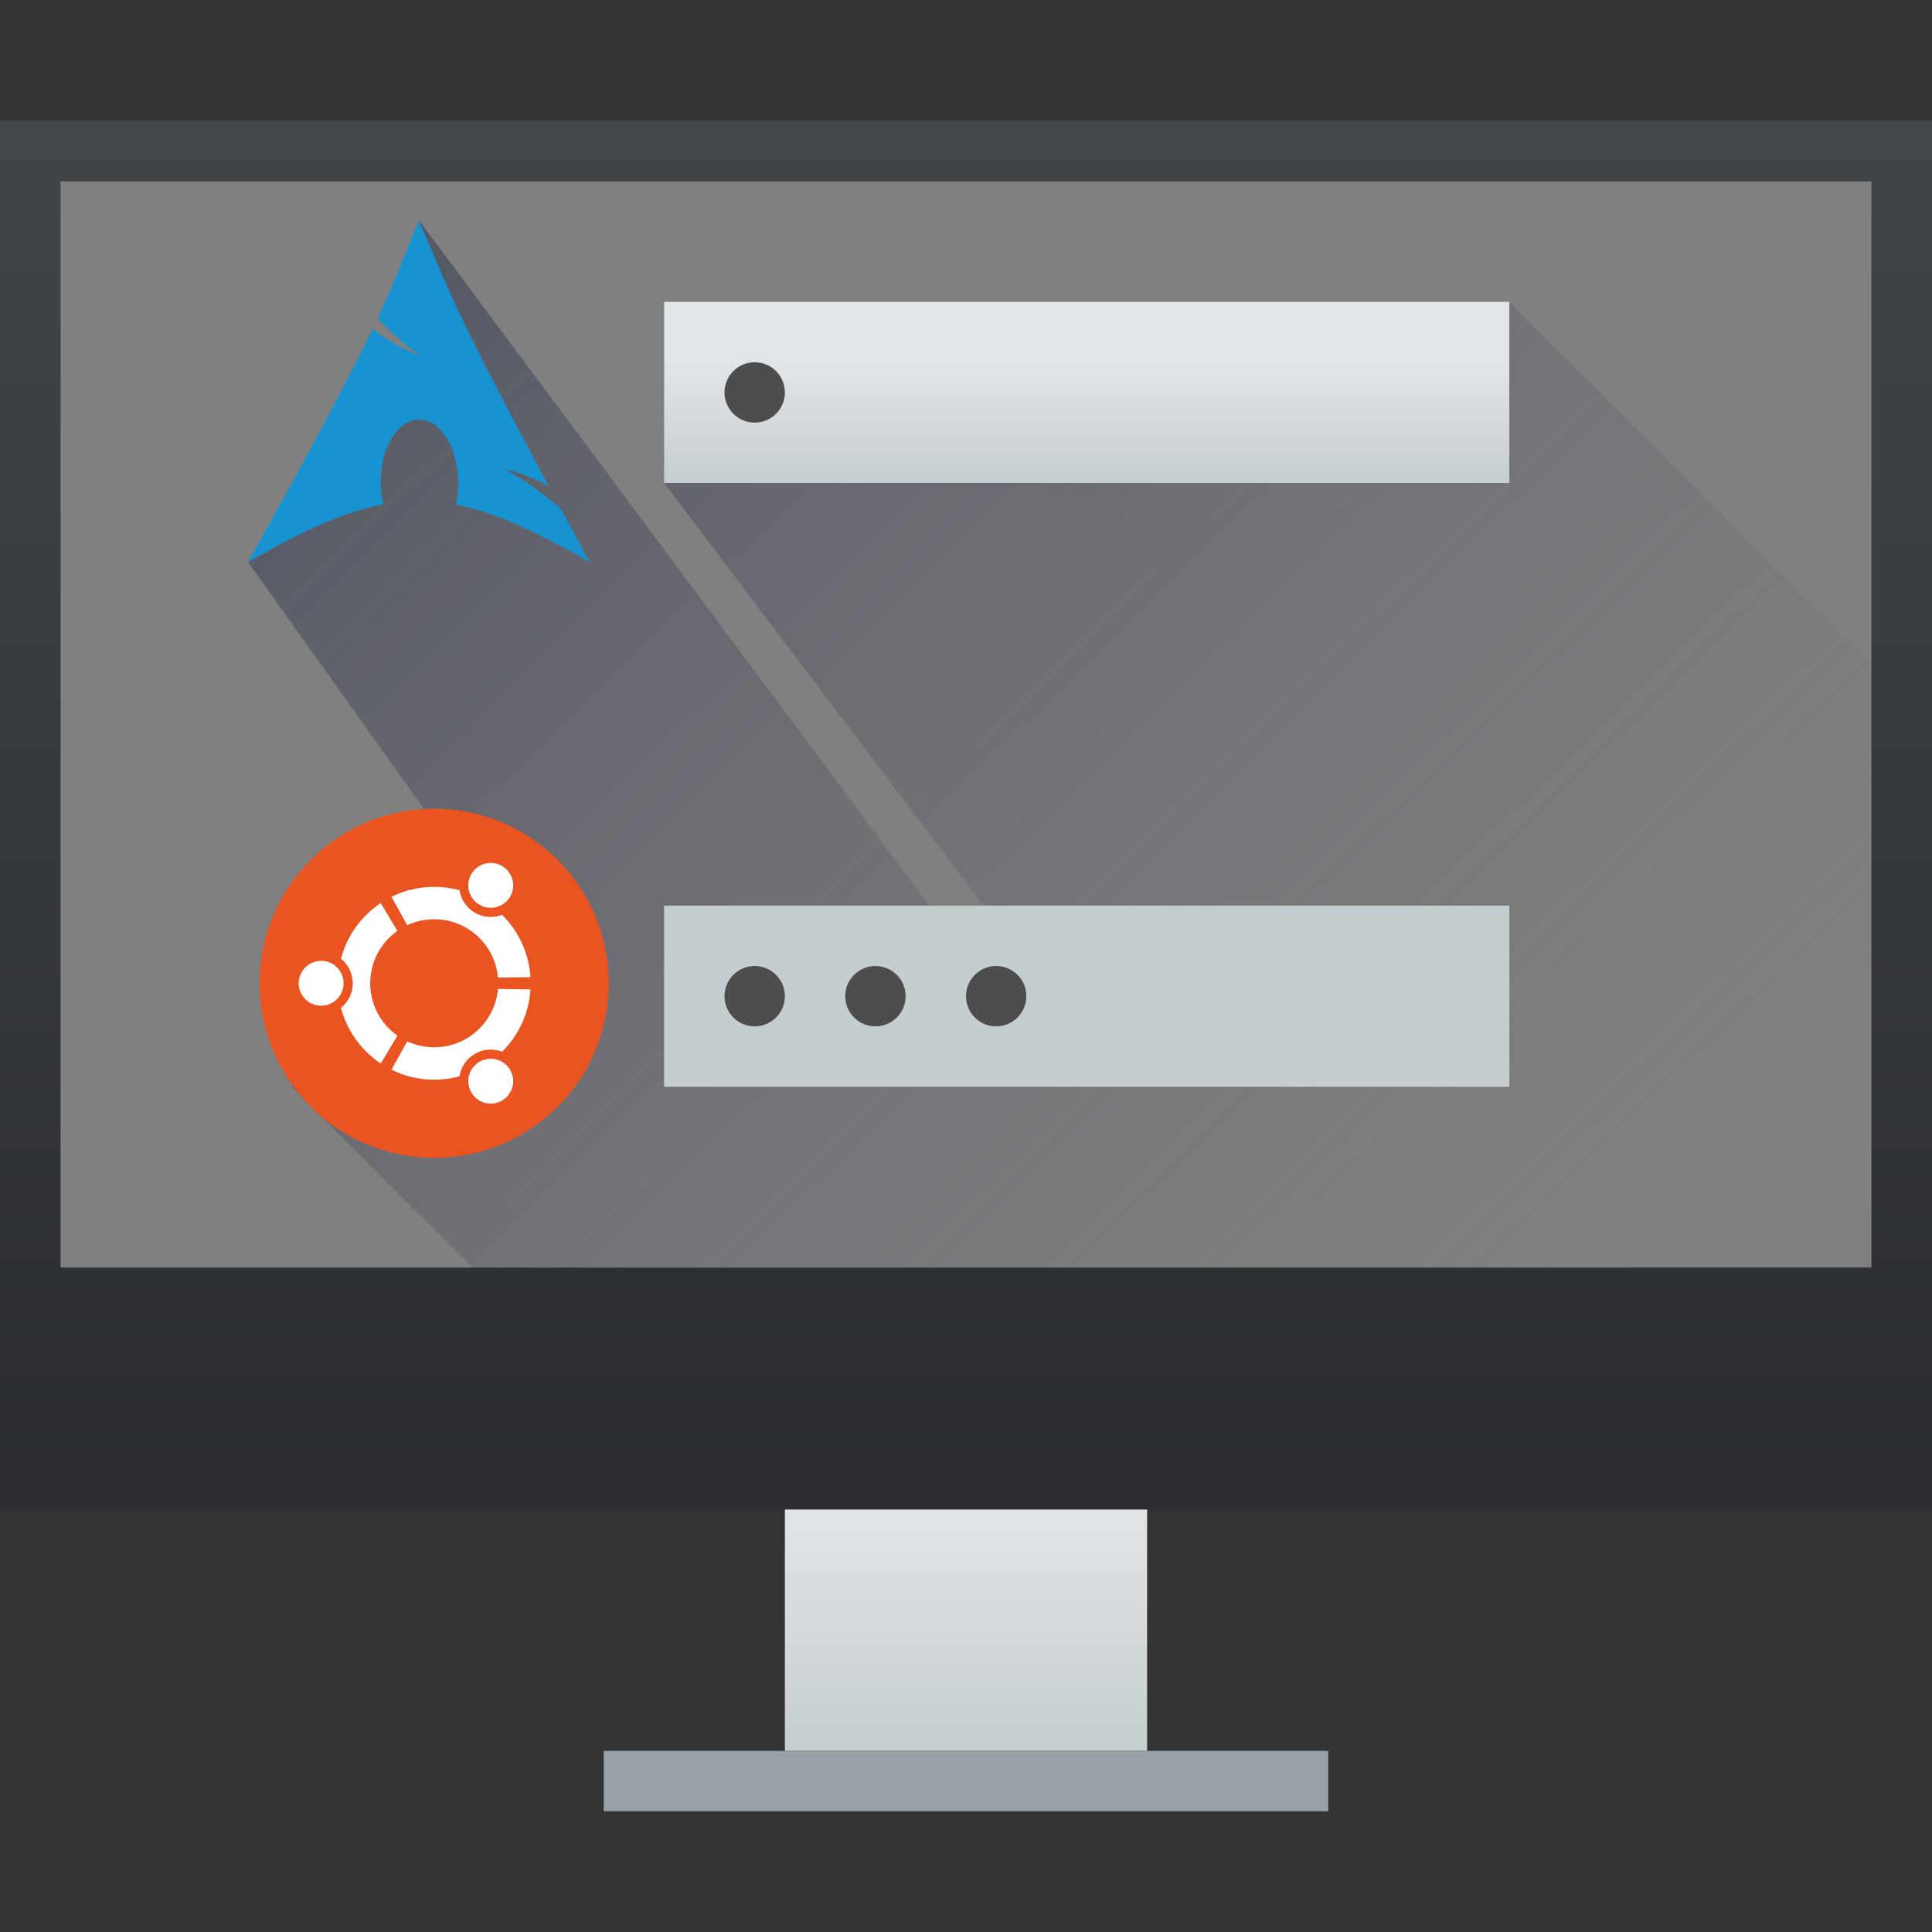 <?xml version="1.0" encoding="UTF-8" standalone="no"?>
<!-- Created with Inkscape (http://www.inkscape.org/) -->

<svg
   xmlns:dc="http://purl.org/dc/elements/1.1/"
   xmlns:cc="http://creativecommons.org/ns#"
   xmlns:rdf="http://www.w3.org/1999/02/22-rdf-syntax-ns#"
   xmlns:svg="http://www.w3.org/2000/svg"
   xmlns="http://www.w3.org/2000/svg"
   xmlns:xlink="http://www.w3.org/1999/xlink"
   xmlns:sodipodi="http://sodipodi.sourceforge.net/DTD/sodipodi-0.dtd"
   xmlns:inkscape="http://www.inkscape.org/namespaces/inkscape"
   width="32"
   version="1.1"
   height="32"
   id="svg2"
   inkscape:version="0.92.2 2405546, 2018-03-11"
   sodipodi:docname="grub2-editor.svg">
  <rect width="100%" height="100%" fill="#333333" stroke="none"/>
  <sodipodi:namedview
     pagecolor="#ffffff"
     bordercolor="#666666"
     borderopacity="1"
     objecttolerance="10"
     gridtolerance="10"
     guidetolerance="10"
     inkscape:pageopacity="0"
     inkscape:pageshadow="2"
     inkscape:window-width="3086"
     inkscape:window-height="1683"
     id="namedview46"
     showgrid="false"
     inkscape:zoom="9.7588718"
     inkscape:cx="19.172524"
     inkscape:cy="19.256064"
     inkscape:window-x="0"
     inkscape:window-y="56"
     inkscape:window-maximized="1"
     inkscape:current-layer="layer1" />
  <defs
     id="defs5455">
    <linearGradient
       inkscape:collect="always"
       xlink:href="#linearGradient4303"
       id="linearGradient4346"
       y1="542.798"
       y2="538.798"
       x2="0"
       gradientUnits="userSpaceOnUse"
       gradientTransform="translate(-7e-5,2)" />
    <linearGradient
       inkscape:collect="always"
       id="linearGradient4303">
      <stop
         style="stop-color:#c6cdd1"
         id="stop4305" />
      <stop
         offset="1"
         style="stop-color:#e0e5e7"
         id="stop4307" />
    </linearGradient>
    <linearGradient
       inkscape:collect="always"
       xlink:href="#linearGradient4293"
       id="linearGradient4173"
       y1="519.798"
       x1="393.571"
       y2="536.798"
       x2="410.571"
       gradientUnits="userSpaceOnUse" />
    <linearGradient
       inkscape:collect="always"
       id="linearGradient4293">
      <stop
         id="stop4295" />
      <stop
         offset="1"
         style="stop-opacity:0"
         id="stop4297" />
    </linearGradient>
    <linearGradient
       inkscape:collect="always"
       xlink:href="#linearGradient4159"
       id="linearGradient4338"
       y1="538.798"
       y2="519.798"
       x2="0"
       gradientUnits="userSpaceOnUse"
       gradientTransform="matrix(1,0,0,1.211,-3,-111.432)" />
    <linearGradient
       inkscape:collect="always"
       id="linearGradient4159">
      <stop
         style="stop-color:#2a2c2f"
         id="stop4161" />
      <stop
         offset="1"
         style="stop-color:#424649"
         id="stop4163" />
    </linearGradient>
    <linearGradient
       inkscape:collect="always"
       xlink:href="#linearGradient4303"
       id="linearGradient4270"
       y1="524.798"
       y2="522.798"
       x2="0"
       gradientUnits="userSpaceOnUse"
       gradientTransform="matrix(1,0,0,-1,2,1)" />
    <linearGradient
       inkscape:collect="always"
       xlink:href="#linearGradient4303"
       id="linearGradient4274"
       y1="524.798"
       y2="522.798"
       gradientUnits="userSpaceOnUse"
       x2="0"
       gradientTransform="matrix(1,0,0,-1,2,-5)" />
    <linearGradient
       inkscape:collect="always"
       xlink:href="#linearGradient4410"
       id="linearGradient4373"
       y1="0.71"
       x1="5.195"
       y2="19"
       x2="23"
       gradientUnits="userSpaceOnUse"
       gradientTransform="translate(386.571,518.798)" />
    <linearGradient
       inkscape:collect="always"
       id="linearGradient4410">
      <stop
         style="stop-color:#383e51"
         id="stop4412" />
      <stop
         offset="1"
         style="stop-color:#655c6f;stop-opacity:0"
         id="stop4414" />
    </linearGradient>
    <linearGradient
       inkscape:collect="always"
       xlink:href="#linearGradient4159"
       id="linearGradient4189"
       gradientUnits="userSpaceOnUse"
       gradientTransform="matrix(1,0,0,1.211,-3,-111.432)"
       y1="538.798"
       x2="0"
       y2="519.798" />
  </defs>
  <g
     inkscape:label="Capa 1"
     inkscape:groupmode="layer"
     id="layer1"
     transform="matrix(1 0 0 1 -384.571 -515.798)">
    <flowRoot
       line-height="125%"
       style="line-height:0.01%;font-family:sans-serif"
       id="flowRoot4170"
       transform="translate(389.571,520.798)">
      <flowRegion
         id="flowRegion4172">
        <rect
           width="27"
           x="22"
           y="3"
           height="15"
           id="rect4174" />
      </flowRegion>
      <flowPara
         id="flowPara4176"
         style="font-size:10px;line-height:1.25">Plasm</flowPara>
    </flowRoot>
    <rect
       width="30"
       x="385.571"
       y="518.798"
       rx="0"
       height="18"
       style="fill:#808080"
       id="rect4343" />
    <rect
       width="6"
       x="397.571"
       y="540.798"
       height="4"
       style="fill:url(#linearGradient4346)"
       id="rect4321" />
    <rect
       width="12"
       x="394.571"
       y="544.798"
       height="1"
       style="fill:#99a1a7"
       id="rect4323" />
    <path
       inkscape:connector-curvature="0"
       style="opacity:0.2;fill:url(#linearGradient4173);fill-rule:evenodd"
       id="path4165"
       d="m 385.571,536.798 4,4 27,0 0,-21 -1,-1 0,18 z" />
    <path
       inkscape:connector-curvature="0"
       style="fill:url(#linearGradient4189)"
       id="rect4319"
       d="m 384.571,517.798 0,23 32,0 0,-23 -32,0 z m 1,1 30,0 0,18 -30,0 0,-18 z" />
    <rect
       width="14"
       x="395.571"
       y="-523.798"
       height="3"
       style="fill:url(#linearGradient4270)"
       id="rect4258"
       transform="scale(1,-1)" />
    <path
       inkscape:connector-curvature="0"
       style="fill:url(#linearGradient4373);fill-rule:evenodd;opacity:0.6"
       id="path4361"
       d="m 409.571,520.798 v 3 l -14,10e-5 5.302,7.012 -0.883,0.023 -8.48,-11.386 0.042,2.256 -2.872,3.406 4.485,6.291 -3.764,2.402 6.995,6.995 17.936,-1.82 1.82,-1.557 v -4.976 l -0.487,-5.552 z"
       sodipodi:nodetypes="cccccccccccccccc" />
    <rect
       width="14"
       x="395.571"
       y="-533.798"
       height="3"
       style="fill:url(#linearGradient4274)"
       id="rect4272"
       transform="scale(1,-1)" />
    <circle
       cx="397.071"
       cy="522.298"
       style="fill:#4d4d4d"
       id="path4278"
       r="0.5" />
    <circle
       cx="397.071"
       cy="532.298"
       style="fill:#4d4d4d"
       id="path4278-9"
       r="0.5" />
    <circle
       cx="399.071"
       cy="532.298"
       style="fill:#4d4d4d"
       id="path4278-0"
       r="0.5" />
    <circle
       cx="401.071"
       cy="532.298"
       style="fill:#4d4d4d"
       id="path4278-5"
       r="0.5" />
    <path
       inkscape:connector-curvature="0"
       style="fill:url(#linearGradient4338)"
       id="path4424"
       d="m 384.571,517.798 0,23 32,0 0,-23 -32,0 z m 1,1 30,0 0,18 -30,0 0,-18 z" />
    <path
       d="m 391.51,519.447 c -0.252,0.618 -0.404,1.022 -0.685,1.622 0.172,0.182 0.383,0.395 0.726,0.635 -0.369,-0.152 -0.62,-0.304 -0.808,-0.462 -0.359,0.749 -0.922,1.817 -2.064,3.868 0.897,-0.518 1.593,-0.838 2.241,-0.959 -0.028,-0.12 -0.044,-0.249 -0.043,-0.384 l 10e-4,-0.029 c 0.014,-0.575 0.313,-1.017 0.668,-0.987 0.354,0.03 0.63,0.521 0.615,1.096 -0.002,0.108 -0.015,0.212 -0.036,0.309 0.641,0.125 1.329,0.444 2.215,0.955 -0.175,-0.321 -0.33,-0.611 -0.479,-0.887 -0.234,-0.182 -0.479,-0.418 -0.977,-0.674 0.343,0.089 0.588,0.192 0.779,0.307 -1.513,-2.817 -1.635,-3.191 -2.154,-4.408 z"
       id="path2518"
       style="fill:#1793d1;fill-opacity:1;fill-rule:evenodd;stroke:none;stroke-width:0.034"
       inkscape:connector-curvature="0" />
    <g
       transform="matrix(0.017,0,0,0.017,381.535,527.018)"
       id="g22">
      <path
         style="fill:#e95420"
         inkscape:connector-curvature="0"
         id="path18"
         d="m 771.724,297.998 c 0,93.934 -76.138,170.083 -170.076,170.083 -93.939,0 -170.084,-76.15 -170.084,-170.083 0,-93.927 76.146,-170.075 170.084,-170.075 93.938,-0.001 170.076,76.148 170.076,170.075 z" />
      <path
         style="fill:#ffffff"
         inkscape:connector-curvature="0"
         id="path20"
         d="m 513.375,297.998 c 0,12.078 -9.792,21.87 -21.874,21.87 -12.071,0 -21.862,-9.792 -21.862,-21.87 0,-12.071 9.791,-21.863 21.862,-21.863 12.082,0 21.874,9.791 21.874,21.863 z m 124.414,106.328 c 6.039,10.451 19.407,14.035 29.866,8.003 10.458,-6.039 14.042,-19.415 8.003,-29.873 -6.039,-10.459 -19.407,-14.036 -29.866,-7.996 -10.459,6.039 -14.042,19.407 -8.003,29.866 z m 37.869,-190.78 c 6.039,-10.459 2.463,-23.834 -8.003,-29.866 -10.451,-6.039 -23.827,-2.455 -29.866,8.003 -6.039,10.458 -2.456,23.827 8.003,29.866 10.459,6.039 23.834,2.456 29.866,-8.003 z m -74.011,22.096 c 32.587,0 59.323,24.978 62.115,56.837 l 31.647,-0.499 c -1.503,-23.673 -11.771,-44.964 -27.594,-60.661 -8.378,3.23 -18.096,2.791 -26.48,-2.052 -8.392,-4.845 -13.632,-13.046 -15.017,-21.929 -7.865,-2.14 -16.139,-3.283 -24.672,-3.283 -14.968,0 -29.113,3.503 -41.675,9.726 l 15.398,27.651 c 7.983,-3.709 16.895,-5.79 26.278,-5.79 z m -62.364,62.356 c 0,-21.093 10.48,-39.746 26.517,-51.025 l -16.249,-27.16 c -18.82,12.569 -32.842,31.74 -38.756,54.219 6.999,5.636 11.484,14.277 11.484,23.966 0,9.696 -4.485,18.337 -11.484,23.973 5.914,22.479 19.936,41.649 38.756,54.226 L 565.8,349.037 C 549.763,337.75 539.283,319.105 539.283,297.998 Z m 62.364,62.368 c -9.383,0 -18.295,-2.079 -26.277,-5.795 l -15.398,27.651 c 12.562,6.23 26.707,9.726 41.675,9.726 8.533,0 16.807,-1.136 24.672,-3.276 1.385,-8.89 6.625,-17.091 15.017,-21.929 8.385,-4.844 18.103,-5.284 26.48,-2.052 15.823,-15.704 26.091,-36.995 27.594,-60.668 l -31.647,-0.491 c -2.792,31.851 -29.529,56.834 -62.116,56.834 z" />
    </g>
  </g>
</svg>
